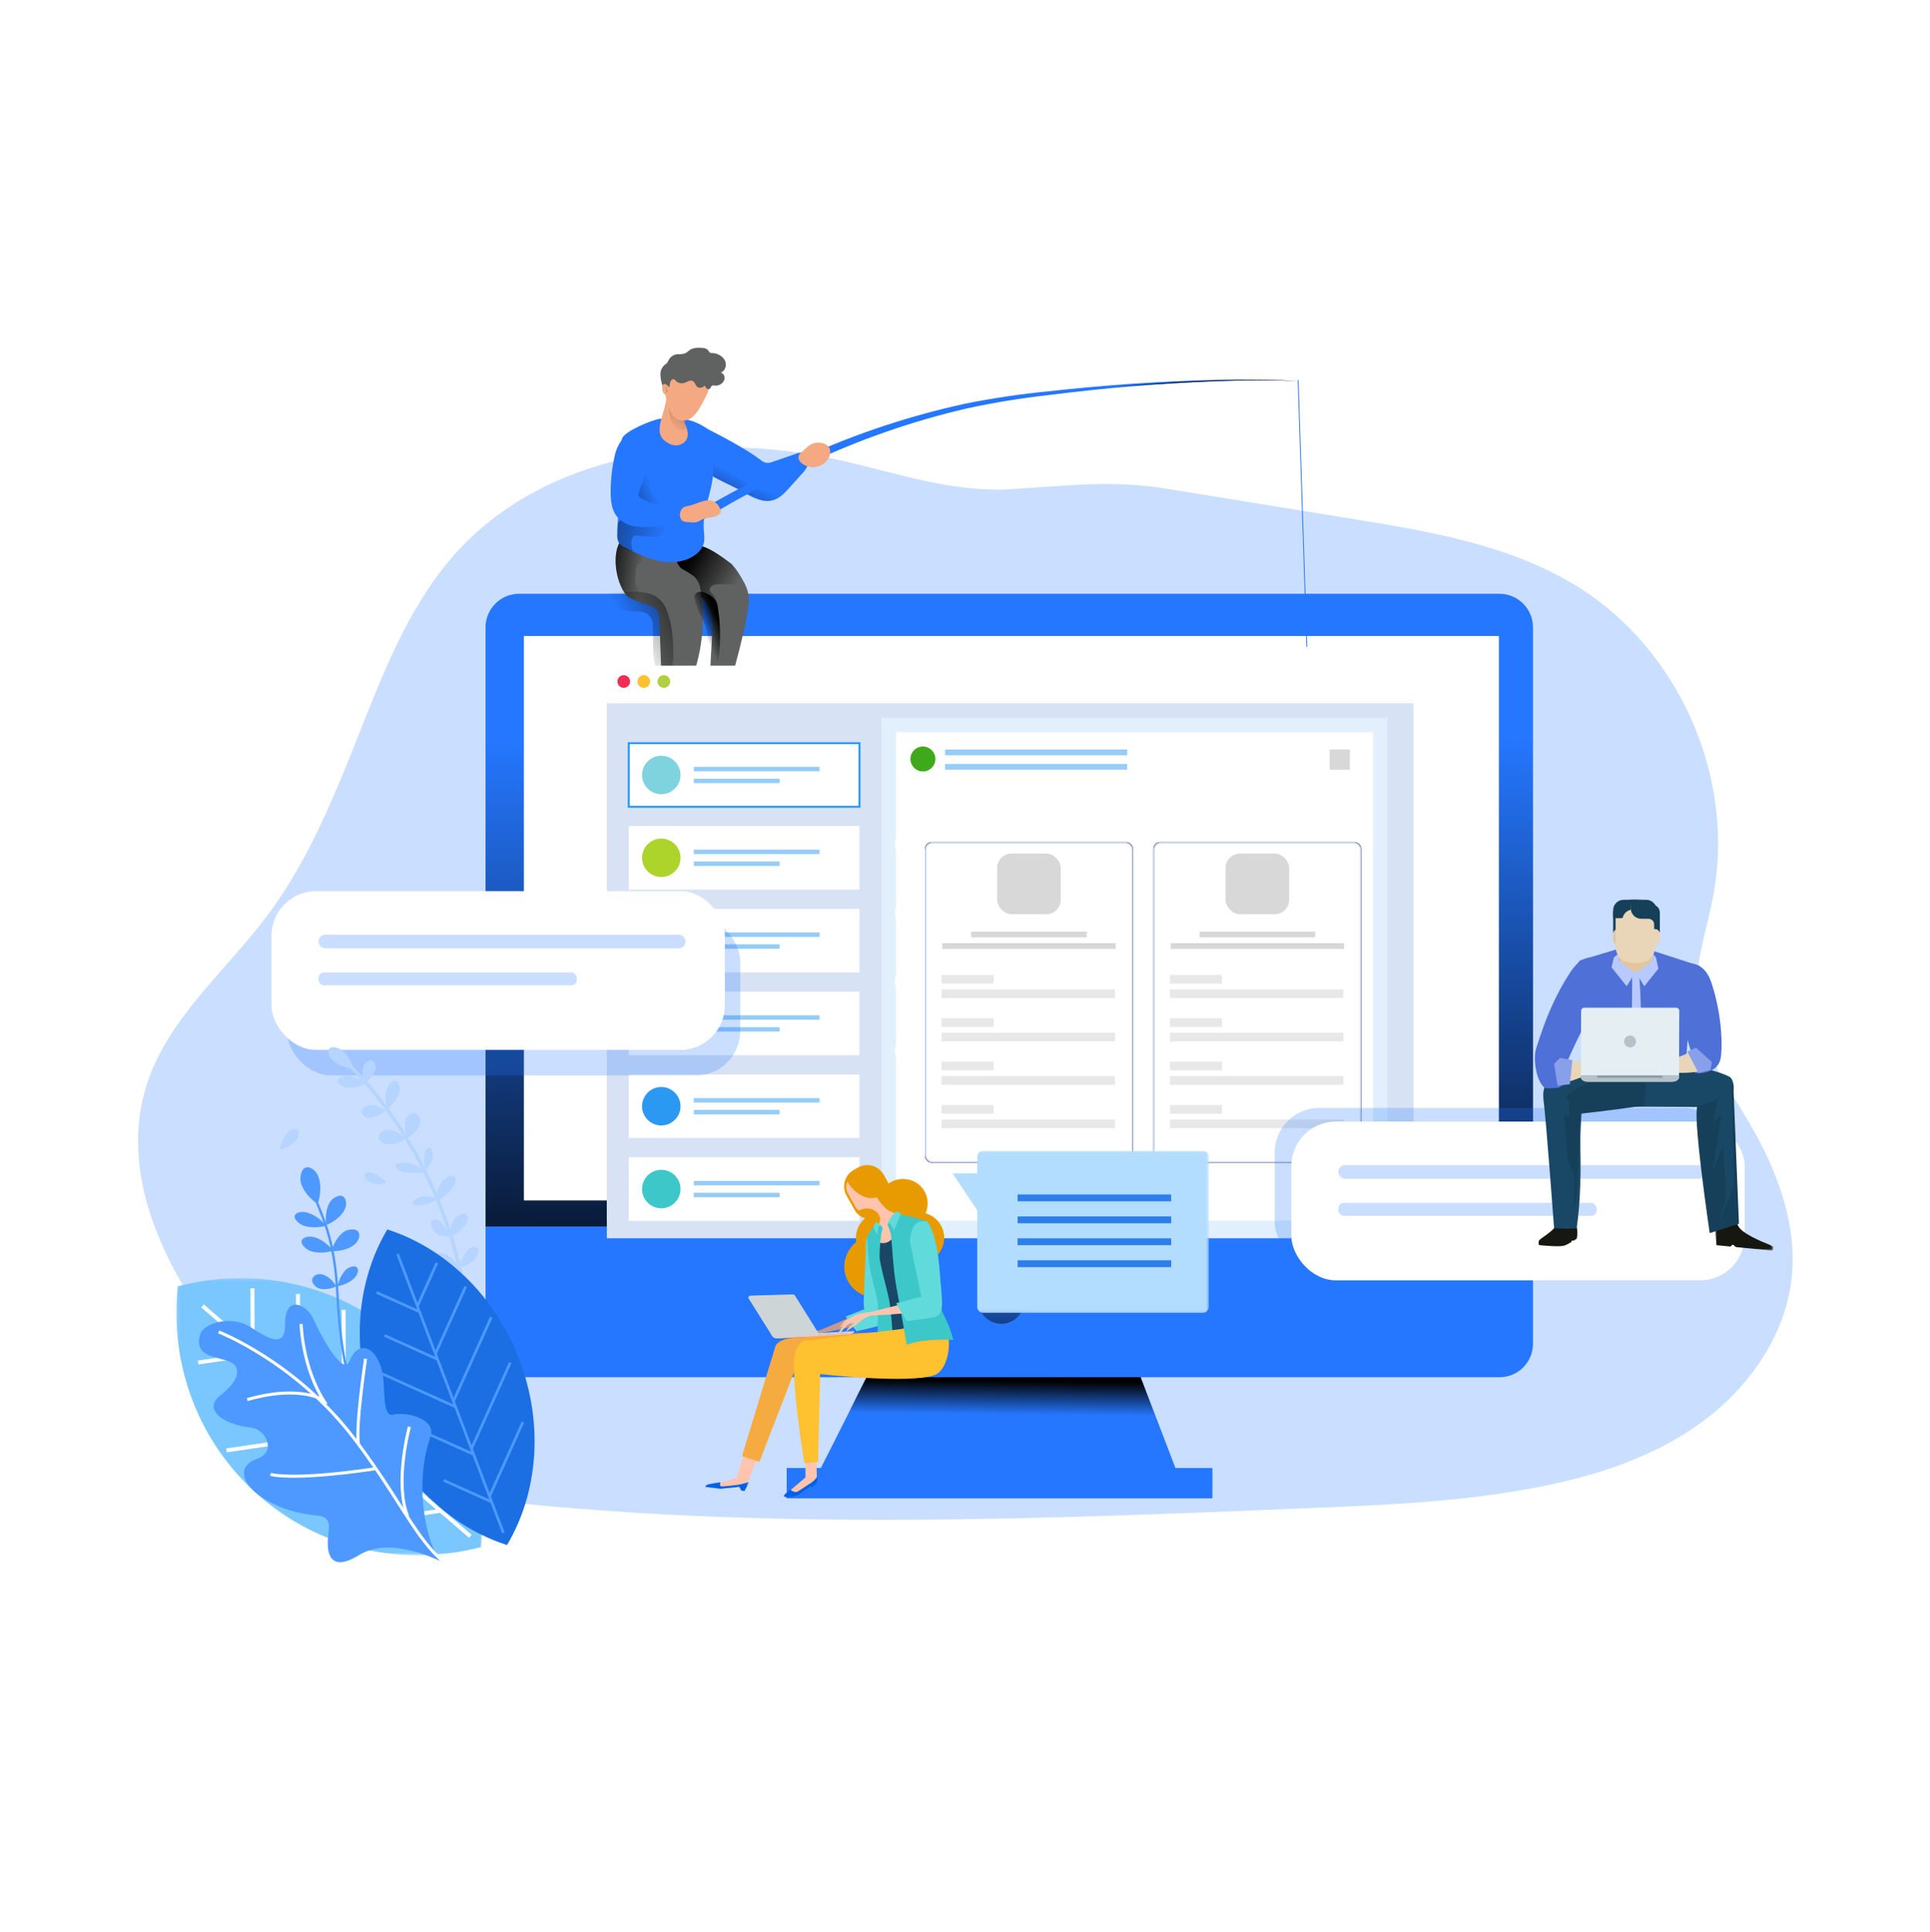 <svg xmlns="http://www.w3.org/2000/svg" xmlns:xlink="http://www.w3.org/1999/xlink" width="727" height="728" viewBox="0 0 727 728">
  <defs>
    <linearGradient id="icon_empty_quickstart_2-a" x1="49.867%" x2="51.078%" y1="58.353%" y2="25.712%">
      <stop offset="0%" stop-color="#010101" stop-opacity="0"/>
      <stop offset="95%" stop-color="#010101"/>
    </linearGradient>
    <linearGradient id="icon_empty_quickstart_2-b" x1="49.87%" x2="50.334%" y1="22.792%" y2="126.387%">
      <stop offset="0%" stop-color="#010101" stop-opacity="0"/>
      <stop offset="95%" stop-color="#010101"/>
    </linearGradient>
    <linearGradient id="icon_empty_quickstart_2-c" x1="49.79%" x2="50.578%" y1="-24.212%" y2="258.351%">
      <stop offset="0%" stop-color="#010101" stop-opacity="0"/>
      <stop offset="95%" stop-color="#010101"/>
    </linearGradient>
    <linearGradient id="icon_empty_quickstart_2-d" x1="58.973%" x2="17.224%" y1="58.722%" y2="15.597%">
      <stop offset="0%" stop-color="#010101" stop-opacity="0"/>
      <stop offset="95%" stop-color="#010101"/>
    </linearGradient>
    <linearGradient id="icon_empty_quickstart_2-e" x1="59.5%" x2="-25.35%" y1="51.224%" y2="37.318%">
      <stop offset="0%" stop-color="#010101" stop-opacity="0"/>
      <stop offset="95%" stop-color="#010101"/>
    </linearGradient>
    <linearGradient id="icon_empty_quickstart_2-f" x1="45.362%" x2="-59.129%" y1="46.303%" y2="137.61%">
      <stop offset="0%" stop-color="#010101" stop-opacity="0"/>
      <stop offset="95%" stop-color="#010101"/>
    </linearGradient>
    <linearGradient id="icon_empty_quickstart_2-g" x1="54.409%" x2="-85.366%" y1="50.134%" y2="125.038%">
      <stop offset="0%" stop-color="#010101" stop-opacity="0"/>
      <stop offset="95%" stop-color="#010101"/>
    </linearGradient>
    <linearGradient id="icon_empty_quickstart_2-h" x1="68.507%" x2="-137.484%" y1="52.788%" y2="31.113%">
      <stop offset="0%" stop-color="#010101" stop-opacity="0"/>
      <stop offset="95%" stop-color="#010101"/>
    </linearGradient>
    <linearGradient id="icon_empty_quickstart_2-i" x1="45.513%" x2="52.139%" y1="47.048%" y2="51.196%">
      <stop offset="0%" stop-color="#010101" stop-opacity="0"/>
      <stop offset="95%" stop-color="#010101"/>
    </linearGradient>
    <linearGradient id="icon_empty_quickstart_2-j" x1="45.003%" x2="73.075%" y1="55.153%" y2="17.55%">
      <stop offset="0%" stop-color="#010101" stop-opacity="0"/>
      <stop offset="95%" stop-color="#010101"/>
    </linearGradient>
    <linearGradient id="icon_empty_quickstart_2-k" x1="38.073%" x2="171.867%" y1="55.555%" y2="-28.645%">
      <stop offset="0%" stop-color="#010101" stop-opacity="0"/>
      <stop offset="95%" stop-color="#010101"/>
    </linearGradient>
    <linearGradient id="icon_empty_quickstart_2-l" x1="63.807%" x2="-59.709%" y1="47.898%" y2="109.978%">
      <stop offset="0%" stop-color="#010101" stop-opacity="0"/>
      <stop offset="95%" stop-color="#010101"/>
    </linearGradient>
    <linearGradient id="icon_empty_quickstart_2-m" x1="28.061%" x2="210.367%" y1="92.645%" y2="-283.581%">
      <stop offset="0%" stop-color="#010101" stop-opacity="0"/>
      <stop offset="95%" stop-color="#010101"/>
    </linearGradient>
    <linearGradient id="icon_empty_quickstart_2-n" x1="41.853%" x2="201.732%" y1="51.608%" y2="13.762%">
      <stop offset="0%" stop-color="#010101" stop-opacity="0"/>
      <stop offset="95%" stop-color="#010101"/>
    </linearGradient>
    <polygon id="icon_empty_quickstart_2-o" points="0 209.187 303.831 209.187 303.831 .004 0 .004"/>
    <rect id="icon_empty_quickstart_2-r" width="78.408" height="120.879" x="0" y="0" rx="2.614"/>
    <filter id="icon_empty_quickstart_2-q" width="107.7%" height="105%" x="-3.8%" y="-2.5%" filterUnits="objectBoundingBox">
      <feOffset in="SourceAlpha" result="shadowOffsetOuter1"/>
      <feGaussianBlur in="shadowOffsetOuter1" result="shadowBlurOuter1" stdDeviation="1"/>
      <feComposite in="shadowBlurOuter1" in2="SourceAlpha" operator="out" result="shadowBlurOuter1"/>
      <feColorMatrix in="shadowBlurOuter1" values="0 0 0 0 0.047   0 0 0 0 0.099   0 0 0 0 0.461  0 0 0 0.098 0"/>
    </filter>
    <rect id="icon_empty_quickstart_2-t" width="78.408" height="120.879" x="0" y="0" rx="2.614"/>
    <filter id="icon_empty_quickstart_2-s" width="107.7%" height="105%" x="-3.8%" y="-2.5%" filterUnits="objectBoundingBox">
      <feOffset in="SourceAlpha" result="shadowOffsetOuter1"/>
      <feGaussianBlur in="shadowOffsetOuter1" result="shadowBlurOuter1" stdDeviation="1"/>
      <feComposite in="shadowBlurOuter1" in2="SourceAlpha" operator="out" result="shadowBlurOuter1"/>
      <feColorMatrix in="shadowBlurOuter1" values="0 0 0 0 0.047   0 0 0 0 0.099   0 0 0 0 0.461  0 0 0 0.098 0"/>
    </filter>
    <polygon id="icon_empty_quickstart_2-u" points="0 .881 16.467 .881 16.467 6.762 0 6.762"/>
    <polygon id="icon_empty_quickstart_2-w" points=".066 .772 96.596 .772 96.596 61.894 .066 61.894"/>
    <polygon id="icon_empty_quickstart_2-y" points=".822 .806 22.656 .806 22.656 11.325 .822 11.325"/>
    <polygon id="icon_empty_quickstart_2-A" points=".584 .212 115.884 .212 115.884 104.59 .584 104.59"/>
  </defs>
  <g fill="none" fill-rule="evenodd" transform="translate(52 131)">
    <path fill="#2577FF" fill-rule="nonzero" d="M262.265,41.923 C211.651,31.083 152.979,39.535 118.776,78.385 C104.14,95.071 95.074,115.891 86.814,136.518 C76.148,163.165 66.113,190.544 48.961,213.569 C33.255,234.681 11.502,252.318 3.379,277.327 C-8.577,314.165 13.139,353.252 38.085,382.9 C51.468,398.798 66.497,414.002 85.314,422.829 C101.322,430.321 119.16,432.754 136.723,434.648 C237.631,445.533 339.48,441.371 440.89,437.2 C469.412,436.029 498.063,434.84 526.118,429.516 C548.228,425.317 570.265,418.347 588.514,405.165 C606.764,391.983 620.888,371.886 622.991,349.474 C624.876,329.35 617.146,309.554 606.983,292.128 C598.86,278.206 588.843,264.53 587.096,248.512 C585.523,234.078 590.92,219.926 593.5,205.638 C601.513,161.811 580.528,114.098 542.813,90.378 C517.428,74.406 486.921,69.274 457.31,64.472 L387.111,53.074 C366.301,49.698 349.057,52.159 328.521,53.321 C305.954,54.629 284.064,46.634 262.265,41.923 Z" opacity=".24"/>
    <g fill-rule="nonzero" transform="translate(130.896 92.701)">
      <polygon fill="#2577FF" points="261.182 332.771 124.59 332.771 148.429 285.561 243.107 285.561"/>
      <polygon fill="url(#icon_empty_quickstart_2-a)" points="258.429 325.892 127.801 325.892 148.429 285.561 243.107 285.561"/>
      <rect width="160.376" height="11.434" x="113.43" y="329.359" fill="#2577FF"/>
      <path fill="#2577FF" d="M394.554,12.633 L394.554,282.597 C394.549,285.94 393.215,289.144 390.845,291.502 C388.475,293.86 385.265,295.178 381.921,295.166 L12.605,295.166 C9.267,295.17 6.064,293.849 3.7,291.492 C1.336,289.135 0.005,285.935 1.13686838e-13,282.597 L1.13686838e-13,12.633 C0.01,5.66 5.66,0.01 12.633,-1.33582034e-12 L381.921,-1.33582034e-12 C388.894,0.01 394.544,5.66 394.554,12.633 Z"/>
      <path fill="url(#icon_empty_quickstart_2-b)" d="M394.554,12.633 L394.554,238.386 L1.13686838e-13,238.386 L1.13686838e-13,12.633 C0.01,5.66 5.66,0.01 12.633,-6.96331881e-13 L381.921,-6.96331881e-13 C388.894,0.01 394.544,5.66 394.554,12.633 Z"/>
      <rect width="367.267" height="212.663" x="14.444" y="15.908" fill="#FFF"/>
      <circle cx="194.258" cy="266.314" r="8.709" fill="url(#icon_empty_quickstart_2-c)"/>
    </g>
    <g fill-rule="nonzero" transform="translate(176.727)">
      <path fill="#606161" d="M53.403,94.375 C53.668,100.064 46.396,128.376 44.813,129.428 C43.496,130.343 41.154,129.126 39.764,128.303 C39.498,128.111 39.306,127.965 39.123,127.846 C38.062,127.059 39.764,105.306 39.764,105.306 C39.764,105.306 40.294,97.924 35.126,93.625 C29.363,88.84 22.758,84.422 23.234,81.037 C23.234,80.543 31.384,75.979 31.759,75.549 C34.668,72.082 43.249,78.833 46.716,81.394 C46.777,81.436 46.841,81.472 46.908,81.504 C46.915,81.528 46.915,81.553 46.908,81.577 C46.981,81.659 47.091,81.806 47.283,81.998 C47.548,82.336 47.96,82.821 48.417,83.388 C49.639,85.076 50.734,86.853 51.692,88.703 C52.625,90.465 53.206,92.391 53.403,94.375 Z"/>
      <path fill="url(#icon_empty_quickstart_2-d)" d="M51.71,88.721 C51.71,90.194 40.367,87.743 38.968,90.194 C37.568,92.646 40.669,91.667 41.758,97.091 C42.846,102.516 41.758,124.946 40.55,127.279 C40.367,127.661 40.098,127.996 39.764,128.257 C39.498,128.065 39.306,127.919 39.123,127.8 C38.062,127.013 39.764,105.26 39.764,105.26 C39.764,105.26 40.294,97.878 35.126,93.579 C35.126,93.579 35.922,88.676 32.336,85.886 C29.495,83.891 26.424,82.248 23.188,80.992 C23.6,80.836 34.577,74.305 35.483,74.762 C35.592,74.835 38.593,75.082 46.899,81.55 C46.972,81.632 47.082,81.778 47.274,81.971 C47.539,82.309 47.951,82.794 48.408,83.361 C49.826,85.254 51.71,87.862 51.71,88.721 Z"/>
      <path fill="#606161" d="M30.863,127.288 C30.276,128.998 29.295,130.546 28,131.807 C26.609,132.978 24.496,133.462 22.987,132.52 C21.212,131.432 20.874,129.09 20.691,127.032 C20.087,119.942 20.051,107.62 19.447,100.504 C19.383,99.708 19.02,98.966 18.431,98.427 L18.386,98.427 C17.483,97.735 16.464,97.212 15.376,96.881 C13.226,96.168 10.546,95.6 8.552,94.283 C7.841,93.839 7.22,93.265 6.722,92.591 C3.182,87.724 1.856,77.845 4.801,73.134 C5.596,71.684 7.039,70.704 8.68,70.499 C13.812,69.859 23.042,73.244 25.191,77.817 C25.868,79.327 26.17,80.992 27.149,82.309 C28.851,84.678 32.208,85.401 33.863,87.798 C34.62,89.063 35.082,90.482 35.217,91.951 C37.104,103.905 35.595,116.149 30.863,127.288 Z"/>
      <path fill="url(#icon_empty_quickstart_2-e)" d="M19.374,96.79 C19.692,97.491 19.662,98.301 19.291,98.976 C18.989,98.82 18.733,98.637 18.431,98.482 L18.386,98.482 C17.407,97.961 16.391,97.43 15.376,96.936 C13.94,96.296 12.431,95.692 10.93,95.17 C10.135,94.905 9.339,94.64 8.552,94.338 C7.841,93.894 7.22,93.32 6.722,92.646 C3.182,87.779 1.856,77.9 4.801,73.189 C7.665,73.381 10.455,74.698 13.034,75.933 C14.58,76.692 16.126,77.406 17.608,78.275 C18.587,78.833 20.581,79.665 19.035,80.763 C16.931,82.227 12.897,79.629 11.278,82.007 C10.977,82.547 10.819,83.155 10.821,83.773 C10.747,84.687 10.674,85.602 10.592,86.563 C10.492,87.395 10.544,88.238 10.747,89.051 C11.208,90.082 11.97,90.95 12.934,91.539 C14.68,92.614 16.365,93.783 17.983,95.042 C18.556,95.528 19.029,96.122 19.374,96.79 L19.374,96.79 Z"/>
      <polygon fill="#2577FF" points="263.377 112.734 260.102 12.266 260.413 12.183 263.688 112.652"/>
      <path fill="#2577FF" d="M38.949,31.21 C44.081,33.799 53.092,38.684 57.665,42.188 C58.268,42.724 58.984,43.118 59.76,43.34 C60.695,43.451 61.643,43.309 62.505,42.929 L71.213,39.937 C72.041,39.565 72.959,39.438 73.857,39.571 C75.43,39.956 76.18,41.904 75.842,43.487 C75.354,45.043 74.476,46.447 73.29,47.566 L68.716,52.652 C66.996,54.583 65.148,56.595 62.687,57.382 C58.974,58.562 55.04,56.641 51.71,54.637 C45.508,50.823 37.001,48.792 33.415,42.288 C32.327,40.321 32.29,33.653 34.33,31.64 C36.498,29.381 36.763,30.113 38.949,31.21 Z"/>
      <path fill="url(#icon_empty_quickstart_2-f)" d="M39.526,48.417 L40.056,43.642 C40.056,43.642 54.208,52.79 57.565,52.305 C60.922,51.82 73.546,43.734 73.546,43.734 C73.546,43.734 70.481,52.662 65.002,55.845 C59.522,59.028 61.992,59.559 39.526,48.417 Z"/>
      <path fill="#2577FF" d="M3.75,70.417 C3.667,71.574 3.945,72.727 4.545,73.719 C5.162,74.415 5.928,74.962 6.787,75.32 C10.985,77.424 15.248,79.556 19.868,80.434 C24.487,81.312 29.573,80.763 33.315,77.927 C34.67,76.967 35.699,75.613 36.26,74.049 C36.855,72.146 36.452,70.088 36.352,68.094 C36.095,63.117 37.751,58.278 38.913,53.457 C40.075,48.637 40.678,43.304 38.483,38.821 C36.754,35.309 40.477,32.354 37.202,30.204 C32.628,27.176 27.14,25.713 19.611,26.838 C16.684,27.277 6.695,31.412 5.616,34.156 C4.536,36.9 7.692,39.718 7.317,42.654 C6.174,51.756 3.75,61.242 3.75,70.417 Z"/>
      <path fill="url(#icon_empty_quickstart_2-g)" d="M18.925,57.263 C17.116,55.759 15.991,53.589 15.806,51.244 C15.715,49.597 16.135,47.941 15.943,46.304 C15.742,44.603 14.89,43.045 13.565,41.959 C13.307,41.679 12.933,41.535 12.554,41.571 C12.175,41.607 11.835,41.818 11.635,42.142 C8.689,44.968 8.25,49.46 8.085,53.549 C8.012,55.497 8.012,57.638 9.275,59.129 C10.382,60.446 12.202,60.894 13.903,61.123 C15.605,61.352 21.221,62.166 22.511,60.849 C24.368,59.001 20.151,58.306 18.925,57.263 Z"/>
      <path fill="url(#icon_empty_quickstart_2-h)" d="M9.732,71.25 C9.825,71.086 9.957,70.948 10.116,70.847 C10.348,70.754 10.602,70.728 10.848,70.774 C12.284,70.92 21.661,71.533 22.036,71.277 C22.411,71.021 30.159,67.49 29.976,67.078 C29.793,66.667 16.721,65.587 16.254,65.487 C14.672,65.121 12.595,67.691 11.159,66.941 C9.911,66.171 8.594,65.519 7.226,64.993 C6.119,64.663 4.609,64.791 4.225,65.907 C4.148,66.159 4.108,66.421 4.106,66.685 L3.951,69.978 C3.783,71.195 3.937,72.435 4.399,73.573 C5.158,75.046 6.814,75.787 8.351,76.418 C8.81,76.653 9.335,76.727 9.842,76.628 C9.055,74.863 8.598,73.015 9.732,71.25 Z"/>
      <path fill="#2577FF" d="M19.52,70.929 C37.165,59.385 55.734,49.319 75.037,40.834 C94.236,32.176 114.291,25.557 134.871,21.084 C145.178,19.014 155.583,17.463 166.046,16.437 C176.481,15.297 186.93,14.348 197.395,13.592 C218.325,12.22 239.328,11.406 260.276,12.559 C239.319,11.717 218.343,12.851 197.468,14.534 C187.028,15.437 176.609,16.541 166.211,17.846 C155.825,19.009 145.506,20.701 135.292,22.914 C114.936,27.669 95.135,34.549 76.217,43.441 C57.233,52.128 38.998,62.365 21.697,74.049 L19.52,70.929 Z"/>
      <path fill="url(#icon_empty_quickstart_2-i)" d="M19.52,70.929 C37.221,59.312 56.696,49.89 75.961,41.428 C94.987,32.784 114.875,26.179 135.292,21.724 C145.511,19.678 155.828,18.152 166.202,17.151 C176.63,16.007 187.095,14.772 197.56,14.013 C218.48,12.65 239.355,11.406 260.303,12.559 C239.346,11.717 218.371,12.851 197.496,14.534 C187.055,15.437 176.636,16.541 166.238,17.846 C155.844,19.008 145.515,20.7 135.292,22.914 C114.936,27.669 95.135,34.549 76.217,43.441 C57.233,52.128 38.998,62.365 21.697,74.049 L19.52,70.929 Z"/>
      <path fill="url(#icon_empty_quickstart_2-j)" d="M37.733,118.387 C37.641,119.988 37.568,121.744 38.529,123.025 C41.063,121.516 41.822,118.25 42.142,115.323 C42.778,109.535 42.618,103.687 41.666,97.942 C41.561,97.015 41.291,96.113 40.87,95.28 C40.055,94.091 38.901,93.173 37.559,92.646 C36.757,92.205 35.858,91.969 34.943,91.96 C34.005,91.971 33.178,92.578 32.885,93.469 C32.797,94.03 32.857,94.603 33.058,95.134 C33.482,97.078 34.146,98.961 35.034,100.741 C35.94,102.168 36.61,103.731 37.019,105.37 C37.949,109.643 38.19,114.038 37.733,118.387 Z"/>
      <path fill="url(#icon_empty_quickstart_2-k)" d="M3.182,97.256 C5.012,98.711 7.5,99.159 9.86,99.324 C10.775,99.378 11.598,99.406 12.467,99.442 C14.993,99.548 17.021,101.564 17.142,104.089 C17.203,105.919 17.236,107.721 17.242,109.496 C17.242,113.822 17.096,118.341 18.989,122.22 C19.392,123.025 20.032,123.894 20.929,123.903 C21.415,123.878 21.879,123.692 22.246,123.373 C23.402,122.403 24.203,121.078 24.524,119.604 C24.834,118.14 24.963,116.644 24.908,115.149 C24.908,109.422 24.405,103.577 22.164,98.308 C21.907,97.705 21.601,97.123 21.249,96.57 C19.788,94.454 17.572,92.978 15.056,92.445 C12.564,91.92 10.005,91.787 7.473,92.051 C6.265,92.124 5.067,92.225 3.814,92.289 C3.137,92.289 0.612,91.941 0.155,92.289 C-0.733,93.121 2.46,96.707 3.182,97.256 Z"/>
      <path fill="url(#icon_empty_quickstart_2-l)" d="M9.869,54.326 C9.915,52.945 11.113,51.921 12.019,50.869 C13.705,48.891 14.561,46.337 14.406,43.743 C14.315,42.27 13.345,40.459 11.9,40.77 C11.568,40.865 11.257,41.023 10.985,41.236 C7.692,43.502 5.294,46.848 4.207,50.695 C3.773,52.057 3.673,53.503 3.914,54.912 C4.453,56.783 5.536,58.451 7.024,59.705 C9.821,62.345 13.162,64.341 16.812,65.551 C17.782,65.871 20.737,66.85 20.078,64.983 C19.675,63.941 9.833,55.689 9.869,54.326 Z"/>
      <path fill="#2577FF" d="M21.002 73.893L30.314 73.948C30.314 73.948 28.338 77.195 26.71 77.378L21.002 73.893zM2.935 40.23C1.884 44.779 1.334 49.429 1.298 54.098 1.298 57.4 1.563 60.922 3.594 63.529 5.485 65.741 8.161 67.132 11.058 67.408 13.923 67.674 16.81 67.57 19.648 67.097L28.293 66.026C28.951 65.99 29.594 65.812 30.177 65.505 31.915 64.407 31.293 61.516 29.637 60.291 27.982 59.065 26.07 60.995 24.094 60.4 21.907 59.742 14.114 58.15 12.504 56.531 12.176 56.253 11.937 55.883 11.818 55.47 11.771 55.024 11.84 54.573 12.019 54.162 13.94 48.371 18.825 38.501 14.69 33.689 9.622 27.789 4.115 35.098 2.935 40.23z"/>
      <path fill="#F4A982" d="M23.463,36.214 C25.227,37.151 27.378,36.961 28.951,35.729 C29.67,35.085 30.145,34.213 30.296,33.26 C30.707,30.515 28.466,28.045 28.622,25.319 C28.722,23.966 29.436,22.575 28.951,21.304 C28.54,20.224 22.484,18.459 22.264,19.602 C20.709,27.652 16.84,32.912 23.463,36.214 Z"/>
      <path fill="url(#icon_empty_quickstart_2-m)" d="M23.124,19.996 C23.124,19.996 22.493,31.805 28.86,30.973 C28.86,30.973 29.857,30.835 29.555,29.381 C29.253,27.926 28.036,26.426 28.1,25.136 C28.164,23.847 23.124,19.996 23.124,19.996 Z"/>
      <path fill="#F4A982" d="M39.014 12.659C38.629 16.044 36.443 19.895 35.089 22.264 34.26 23.849 33.118 25.249 31.732 26.381 30.286 27.472 28.384 27.755 26.683 27.131 25.173 26.49 24.231 24.981 23.517 23.472 22.396 21.121 21.854 18.537 21.935 15.934 22.081 13.19 23.362 8.058 27.213 10.015 28 10.427 28.53 11.186 29.28 11.671 30.348 12.393 31.727 12.467 32.866 11.863 33.278 11.635 33.735 11.296 34.184 11.452 34.395 11.538 34.588 11.666 34.751 11.827 35.715 12.531 37.025 12.531 37.989 11.827 38.189 12.243 38.565 12.549 39.014 12.659L39.014 12.659zM40.239 57.967C41.36 58.662 42.211 59.717 42.654 60.958 42.768 61.183 42.831 61.43 42.837 61.681 42.803 61.997 42.661 62.291 42.435 62.514 40.825 64.343 37.861 63.657 35.702 64.718 35.162 64.983 34.678 65.358 34.12 65.569 33.381 65.801 32.603 65.878 31.833 65.798 31.019 65.798 30.204 65.688 29.39 65.596 27.433 65.368 27.03 63.218 27.643 61.608 28.201 60.153 29.107 59.842 30.525 59.605 33.461 59.111 37.303 56.421 40.239 57.967z"/>
      <path fill="#606161" d="M42.81,9.339 C44.584,8.735 45.188,6.247 44.246,4.618 C43.212,3.015 41.442,2.039 39.535,2.02 C39.212,2.056 38.888,1.975 38.62,1.792 C38.437,1.618 38.286,1.413 38.172,1.188 C37.522,0.173 36.132,0.026 34.925,0.026 C33.763,-0.076 32.596,0.12 31.531,0.593 C30.707,1.042 30.067,1.874 29.125,2.213 C28.156,2.413 27.168,2.502 26.179,2.478 C24.871,2.678 23.736,3.49 23.124,4.664 C22.973,5.083 22.757,5.475 22.484,5.826 C22.232,6.041 21.97,6.242 21.697,6.43 C20.638,7.303 20.026,8.606 20.032,9.979 C20.068,11.322 20.296,12.652 20.709,13.931 C20.756,14.184 20.873,14.418 21.048,14.608 C21.459,14.946 22.877,15.989 23.142,15.522 C23.673,14.608 23.399,12.522 24.487,12.001 C25.576,11.479 25.457,12.403 26.317,12.915 C27.189,13.445 28.253,13.555 29.216,13.217 C29.71,13.025 30.131,12.769 30.653,12.577 C31.125,12.361 31.662,12.334 32.153,12.504 C33.068,12.915 33.177,14.196 33.982,14.8 C34.92,15.364 36.136,15.08 36.727,14.159 C36.845,14.63 37.107,15.052 37.477,15.367 C37.879,15.706 38.476,15.674 38.84,15.294 C39.023,15.065 39.059,14.69 39.288,14.461 C39.526,14.278 39.82,14.184 40.12,14.196 C40.627,14.333 41.16,14.333 41.666,14.196 C42.779,13.937 43.692,13.147 44.109,12.083 C44.475,10.968 43.904,9.762 42.81,9.339 Z"/>
      <path fill="#F4A982" d="M22.008,13.766 C21.851,13.691 21.678,13.657 21.505,13.665 C21.23,13.724 20.997,13.906 20.874,14.159 C20.767,14.417 20.714,14.694 20.718,14.973 C20.708,15.385 20.747,15.797 20.837,16.199 C20.938,16.972 21.465,17.623 22.2,17.882 C22.873,18.013 23.536,17.62 23.746,16.968 C23.915,15.638 23.215,14.349 22.008,13.766 L22.008,13.766 Z"/>
      <path fill="url(#icon_empty_quickstart_2-n)" d="M22.365,15.833 C22.246,15.614 22.365,15.358 22.365,15.111 C22.365,14.864 22.036,14.653 21.697,14.498 C21.652,14.512 21.613,14.541 21.587,14.58 C21.308,15.06 21.251,15.638 21.432,16.163 C21.478,16.357 21.573,16.536 21.706,16.684 C21.841,16.837 22.044,16.912 22.246,16.885 C22.49,16.804 22.676,16.604 22.74,16.355 C22.777,15.961 22.53,16.117 22.365,15.833 Z"/>
      <path fill="#F4A982" d="M76.052,36.855 C75.082,37.66 74.131,38.483 73.216,39.343 C72.724,39.726 72.345,40.235 72.119,40.815 C71.789,41.931 72.603,43.066 73.546,43.734 C75.07,44.827 76.979,45.241 78.819,44.877 C80.659,44.513 82.267,43.404 83.26,41.813 C84.039,40.707 84.239,39.295 83.8,38.016 C83.31,36.99 82.376,36.245 81.266,35.995 C79.487,35.481 77.572,35.797 76.052,36.855 Z"/>
    </g>
    <g transform="translate(176.596 119.79)">
      <path fill="#606161" fill-rule="nonzero" d="M31.62 20.927C32.248 21.545 32.956 22.077 33.724 22.51L37.017 24.559C38.206 25.3 39.761 26.022 40.886 25.19 42.011 24.357 41.801 22.912 41.417 21.723 40.824 19.972 39.798 18.398 38.435 17.149 38.141 16.926 37.895 16.646 37.712 16.326 37.581 15.985 37.53 15.619 37.566 15.256L37.566 11.871C37.566 8.431 32.846 9.054 31.354 11.084 29.516 13.554 29.461 18.64 31.62 20.927zM48.085 16.701C48.902 17.966 50.096 18.942 51.498 19.491 52.841 20.133 54.24 20.65 55.678 21.037 56.275 21.297 56.963 21.239 57.507 20.881 57.74 20.626 57.893 20.308 57.947 19.967 58.43 17.787 57.811 15.509 56.291 13.874 55.605 13.294 54.99 12.634 54.461 11.908 53.821 10.773 53.958 9.392 53.839 8.093 53.583 5.257 49.064 5.998 47.976 7.837 46.887 9.676 47.171 14.917 48.085 16.701z"/>
      <g transform="translate(0 6.435)">
        <polygon fill="#E1EEFE" points="0 202.876 198.467 202.876 198.467 .1 0 .1"/>
        <polygon fill="#FFF" points="0 12.025 198.467 12.025 198.467 .1 0 .1"/>
        <g transform="translate(0 .096)">
          <path fill="#F02F55" d="M8.745,5.966 C8.745,7.283 7.673,8.351 6.36,8.351 C5.04,8.351 3.975,7.283 3.975,5.966 C3.975,4.65 5.04,3.585 6.36,3.585 C7.673,3.585 8.745,4.65 8.745,5.966"/>
          <path fill="#FEC12F" d="M16.296,5.966 C16.296,7.283 15.231,8.351 13.915,8.351 C12.592,8.351 11.527,7.283 11.527,5.966 C11.527,4.65 12.592,3.585 13.915,3.585 C15.231,3.585 16.296,4.65 16.296,5.966"/>
          <path fill="#B0CF42" d="M23.848,5.966 C23.848,7.283 22.783,8.351 21.463,8.351 C20.147,8.351 19.078,7.283 19.078,5.966 C19.078,4.65 20.147,3.585 21.463,3.585 C22.783,3.585 23.848,4.65 23.848,5.966"/>
          <mask id="icon_empty_quickstart_2-p" fill="#fff">
            <use xlink:href="#icon_empty_quickstart_2-o"/>
          </mask>
          <use fill="#D8E2F5" xlink:href="#icon_empty_quickstart_2-o"/>
          <polygon fill="#E1F0FC" points="103.492 209.187 294.067 209.187 294.067 13.069 103.492 13.069" mask="url(#icon_empty_quickstart_2-p)"/>
          <polygon fill="#FFF" points="108.937 202.555 288.622 202.555 288.622 18.514 108.937 18.514" mask="url(#icon_empty_quickstart_2-p)"/>
          <path fill="#FFF" d="M122.991,60.65 C122.991,64.649 119.75,67.893 115.748,67.893 C111.752,67.893 108.505,64.649 108.505,60.65 C108.505,56.648 111.752,53.407 115.748,53.407 C119.75,53.407 122.991,56.648 122.991,60.65" mask="url(#icon_empty_quickstart_2-p)"/>
          <polygon fill="#FFF" points="128.008 28.022 175.363 28.022 175.363 26.349 128.008 26.349" mask="url(#icon_empty_quickstart_2-p)"/>
          <polygon fill="#FFF" points="128.004 32.478 160.318 32.478 160.318 30.809 128.004 30.809" mask="url(#icon_empty_quickstart_2-p)"/>
          <path fill="#FFF" d="M122.991 86.649C122.991 90.651 119.75 93.892 115.748 93.892 111.752 93.892 108.505 90.651 108.505 86.649 108.505 82.65 111.752 79.406 115.748 79.406 119.75 79.406 122.991 82.65 122.991 86.649M122.991 112.649C122.991 116.648 119.75 119.892 115.748 119.892 111.752 119.892 108.505 116.648 108.505 112.649 108.505 108.65 111.752 105.406 115.748 105.406 119.75 105.406 122.991 108.65 122.991 112.649M122.991 138.65C122.991 142.652 119.75 145.892 115.748 145.892 111.752 145.892 108.505 142.652 108.505 138.65 108.505 134.651 111.752 131.407 115.748 131.407 119.75 131.407 122.991 134.651 122.991 138.65" mask="url(#icon_empty_quickstart_2-p)"/>
          <polygon fill="#FFF" points="8.243 77.827 95.155 77.827 95.155 53.871 8.243 53.871" mask="url(#icon_empty_quickstart_2-p)"/>
          <path fill="#ADD42A" d="M27.747,65.849 C27.747,69.851 24.503,73.092 20.501,73.092 C16.502,73.092 13.258,69.851 13.258,65.849 C13.258,61.85 16.502,58.606 20.501,58.606 C24.503,58.606 27.747,61.85 27.747,65.849" mask="url(#icon_empty_quickstart_2-p)"/>
          <polygon fill="#95CCF8" points="32.755 64.456 80.113 64.456 80.113 62.783 32.755 62.783" mask="url(#icon_empty_quickstart_2-p)"/>
          <polygon fill="#95CCF8" points="32.755 68.912 65.072 68.912 65.072 67.239 32.755 67.239" mask="url(#icon_empty_quickstart_2-p)"/>
          <polygon fill="#FFF" points="8.243 46.628 95.155 46.628 95.155 22.671 8.243 22.671" mask="url(#icon_empty_quickstart_2-p)"/>
          <polygon stroke="#2B99F1" stroke-width=".742" points="8.243 46.628 95.155 46.628 95.155 22.671 8.243 22.671" mask="url(#icon_empty_quickstart_2-p)"/>
          <path fill="#7ED3DE" d="M27.747,34.648 C27.747,38.65 24.503,41.891 20.501,41.891 C16.502,41.891 13.258,38.65 13.258,34.648 C13.258,30.649 16.502,27.405 20.501,27.405 C24.503,27.405 27.747,30.649 27.747,34.648" mask="url(#icon_empty_quickstart_2-p)"/>
          <polygon fill="#95CCF8" points="32.755 33.256 80.113 33.256 80.113 31.583 32.755 31.583" mask="url(#icon_empty_quickstart_2-p)"/>
          <polygon fill="#95CCF8" points="32.755 37.712 65.072 37.712 65.072 36.043 32.755 36.043" mask="url(#icon_empty_quickstart_2-p)"/>
          <polygon fill="#FFF" points="8.243 109.027 95.155 109.027 95.155 85.07 8.243 85.07" mask="url(#icon_empty_quickstart_2-p)"/>
          <path fill="#F5729F" d="M27.744,97.05 C27.744,101.052 24.503,104.292 20.501,104.292 C16.502,104.292 13.255,101.052 13.255,97.05 C13.255,93.047 16.502,89.807 20.501,89.807 C24.503,89.807 27.744,93.047 27.744,97.05" mask="url(#icon_empty_quickstart_2-p)"/>
          <polygon fill="#95CCF8" points="32.755 95.655 80.113 95.655 80.113 93.983 32.755 93.983" mask="url(#icon_empty_quickstart_2-p)"/>
          <polygon fill="#95CCF8" points="32.755 100.115 65.069 100.115 65.069 98.442 32.755 98.442" mask="url(#icon_empty_quickstart_2-p)"/>
          <polygon fill="#FFF" points="8.243 140.23 95.155 140.23 95.155 116.274 8.243 116.274" mask="url(#icon_empty_quickstart_2-p)"/>
          <path fill="#7E93EE" d="M27.744,128.25 C27.744,132.249 24.503,135.493 20.501,135.493 C16.502,135.493 13.255,132.249 13.255,128.25 C13.255,124.248 16.502,121.007 20.501,121.007 C24.503,121.007 27.744,124.248 27.744,128.25" mask="url(#icon_empty_quickstart_2-p)"/>
          <polygon fill="#95CCF8" points="32.755 126.859 80.113 126.859 80.113 125.186 32.755 125.186" mask="url(#icon_empty_quickstart_2-p)"/>
          <polygon fill="#95CCF8" points="32.755 131.315 65.069 131.315 65.069 129.642 32.755 129.642" mask="url(#icon_empty_quickstart_2-p)"/>
          <polygon fill="#FFF" points="8.243 171.427 95.155 171.427 95.155 147.47 8.243 147.47" mask="url(#icon_empty_quickstart_2-p)"/>
          <path fill="#2B99F1" d="M27.744,159.451 C27.744,163.45 24.503,166.694 20.501,166.694 C16.502,166.694 13.255,163.45 13.255,159.451 C13.255,155.449 16.502,152.208 20.501,152.208 C24.503,152.208 27.744,155.449 27.744,159.451" mask="url(#icon_empty_quickstart_2-p)"/>
          <polygon fill="#95CCF8" points="32.755 158.058 80.113 158.058 80.113 156.386 32.755 156.386" mask="url(#icon_empty_quickstart_2-p)"/>
          <polygon fill="#95CCF8" points="32.755 162.515 65.069 162.515 65.069 160.842 32.755 160.842" mask="url(#icon_empty_quickstart_2-p)"/>
          <polygon fill="#FFF" points="8.243 202.63 95.155 202.63 95.155 178.673 8.243 178.673" mask="url(#icon_empty_quickstart_2-p)"/>
          <path fill="#3DC7C9" d="M27.744,190.65 C27.744,194.652 24.503,197.893 20.501,197.893 C16.502,197.893 13.255,194.652 13.255,190.65 C13.255,186.652 16.502,183.407 20.501,183.407 C24.503,183.407 27.744,186.652 27.744,190.65" mask="url(#icon_empty_quickstart_2-p)"/>
          <polygon fill="#95CCF8" points="32.755 189.258 80.113 189.258 80.113 187.586 32.755 187.586" mask="url(#icon_empty_quickstart_2-p)"/>
          <polygon fill="#95CCF8" points="32.755 193.714 65.069 193.714 65.069 192.042 32.755 192.042" mask="url(#icon_empty_quickstart_2-p)"/>
        </g>
      </g>
      <polygon fill="#FFF" points="0 14.157 304.92 14.157 304.92 0 0 0"/>
      <path fill="#F02F55" d="M8.745,5.962 C8.745,7.279 7.673,8.347 6.36,8.347 C5.04,8.347 3.975,7.279 3.975,5.962 C3.975,4.645 5.04,3.58 6.36,3.58 C7.673,3.58 8.745,4.645 8.745,5.962"/>
      <path fill="#FEC12F" d="M16.296,5.962 C16.296,7.279 15.231,8.347 13.915,8.347 C12.592,8.347 11.527,7.279 11.527,5.962 C11.527,4.645 12.592,3.58 13.915,3.58 C15.231,3.58 16.296,4.645 16.296,5.962"/>
      <path fill="#B0CF42" d="M23.848,5.962 C23.848,7.279 22.783,8.347 21.463,8.347 C20.147,8.347 19.078,7.279 19.078,5.962 C19.078,4.645 20.147,3.58 21.463,3.58 C22.783,3.58 23.848,4.645 23.848,5.962"/>
      <rect width="68.607" height="2.178" x="127.413" y="31.581" fill="#95CCF8"/>
      <rect width="68.607" height="2.178" x="127.413" y="37.026" fill="#95CCF8"/>
      <circle cx="4.704" cy="4.704" r="4.432" fill="#3FA91C" fill-rule="nonzero" stroke="#3FA91C" stroke-width=".544" transform="translate(114.345 30.448)"/>
      <rect width="7.623" height="7.623" x="272.25" y="31.581" fill="#D8D8D8"/>
      <g transform="translate(119.79 66.429)">
        <g fill-rule="nonzero">
          <use fill="#000" filter="url(#icon_empty_quickstart_2-q)" xlink:href="#icon_empty_quickstart_2-r"/>
          <rect width="77.864" height="120.335" x=".272" y=".272" fill="#FFF" fill-rule="evenodd" stroke="#C7D3EF" stroke-linejoin="square" stroke-width=".544" rx="2.614"/>
        </g>
        <rect width="43.56" height="2.178" x="17.424" y="33.759" fill="#D8D8D8"/>
        <rect width="65.34" height="2.178" x="6.534" y="38.115" fill="#D8D8D8"/>
        <rect width="23.958" height="22.869" x="27.225" y="4.356" fill="#D8D8D8" rx="5.445"/>
        <rect width="19.602" height="3.267" x="6.273" y="50.094" fill="#E8E8E8" fill-rule="nonzero"/>
        <rect width="19.602" height="3.267" x="6.273" y="66.429" fill="#E8E8E8" fill-rule="nonzero"/>
        <rect width="19.602" height="3.267" x="6.273" y="82.764" fill="#E8E8E8" fill-rule="nonzero"/>
        <rect width="19.602" height="3.267" x="6.273" y="99.099" fill="#E8E8E8" fill-rule="nonzero"/>
        <rect width="65.34" height="3.267" x="6.273" y="55.539" fill="#E8E8E8" fill-rule="nonzero"/>
        <rect width="65.34" height="3.267" x="6.273" y="71.874" fill="#E8E8E8" fill-rule="nonzero"/>
        <rect width="65.34" height="3.267" x="6.273" y="88.209" fill="#E8E8E8" fill-rule="nonzero"/>
        <rect width="65.34" height="3.267" x="6.273" y="104.544" fill="#E8E8E8" fill-rule="nonzero"/>
      </g>
      <g transform="translate(205.821 66.429)">
        <g fill-rule="nonzero">
          <use fill="#000" filter="url(#icon_empty_quickstart_2-s)" xlink:href="#icon_empty_quickstart_2-t"/>
          <rect width="77.864" height="120.335" x=".272" y=".272" fill="#FFF" fill-rule="evenodd" stroke="#C7D3EF" stroke-linejoin="square" stroke-width=".544" rx="2.614"/>
        </g>
        <rect width="43.56" height="2.178" x="17.424" y="33.759" fill="#D8D8D8"/>
        <rect width="65.34" height="2.178" x="6.534" y="38.115" fill="#D8D8D8"/>
        <rect width="23.958" height="22.869" x="27.225" y="4.356" fill="#D8D8D8" rx="5.445"/>
        <rect width="19.602" height="3.267" x="6.273" y="50.094" fill="#E8E8E8" fill-rule="nonzero"/>
        <rect width="19.602" height="3.267" x="6.273" y="66.429" fill="#E8E8E8" fill-rule="nonzero"/>
        <rect width="19.602" height="3.267" x="6.273" y="82.764" fill="#E8E8E8" fill-rule="nonzero"/>
        <rect width="19.602" height="3.267" x="6.273" y="99.099" fill="#E8E8E8" fill-rule="nonzero"/>
        <rect width="65.34" height="3.267" x="6.273" y="55.539" fill="#E8E8E8" fill-rule="nonzero"/>
        <rect width="65.34" height="3.267" x="6.273" y="71.874" fill="#E8E8E8" fill-rule="nonzero"/>
        <rect width="65.34" height="3.267" x="6.273" y="88.209" fill="#E8E8E8" fill-rule="nonzero"/>
        <rect width="65.34" height="3.267" x="6.273" y="104.544" fill="#E8E8E8" fill-rule="nonzero"/>
      </g>
    </g>
    <g fill-rule="nonzero" transform="translate(428.155 286.407)">
      <rect width="170.777" height="59.816" fill="#2577FF" opacity=".24" rx="16.786"/>
      <rect width="170.777" height="59.816" x="6.266" y="5.141" fill="#FFF" rx="16.786"/>
      <rect width="138.293" height="5.15" x="23.958" y="21.543" fill="#2577FF" opacity=".24" rx="2.57"/>
      <rect width="97.33" height="4.867" x="23.958" y="35.776" fill="#2577FF" opacity=".24" rx="2.095"/>
    </g>
    <g fill-rule="nonzero" transform="translate(50.272 204.732)">
      <rect width="170.777" height="59.816" x="5.79" y="9.642" fill="#2577FF" opacity=".24" rx="16.786"/>
      <rect width="170.777" height="59.816" fill="#FFF" rx="16.786"/>
      <rect width="138.293" height="5.15" x="17.691" y="16.402" fill="#2577FF" opacity=".24" rx="2.57"/>
      <rect width="97.33" height="4.867" x="17.691" y="30.626" fill="#2577FF" opacity=".24" rx="2.095"/>
    </g>
    <g transform="translate(213.622 301.653)">
      <path fill="#E89B00" d="M57.967,38.098 C60.484,42.573 66.229,44.114 70.804,41.544 C75.373,38.969 77.032,33.259 74.515,28.783 C72.004,24.308 66.247,22.768 61.683,25.343 C57.108,27.907 55.45,33.623 57.967,38.098"/>
      <path fill="#E89B00" d="M53.901,50.219 C57.082,55.864 64.339,57.817 70.114,54.57 C75.883,51.319 77.988,44.109 74.807,38.458 C71.631,32.806 64.368,30.86 58.6,34.106 C52.825,37.352 50.725,44.568 53.901,50.219"/>
      <path fill="#C79987" d="M64.629,62.488 C64.629,62.488 65.076,64.023 57.702,66.363 C50.327,68.704 38.937,70.321 38.937,70.321 L55.438,63.329 C55.438,63.329 61.865,60.953 64.629,62.488"/>
      <path fill="#C79987" d="M44.902,69.02 C41.433,70.243 40.557,72.502 39.375,73.531 C38.181,74.548 37.093,75.865 37.093,75.842 C37.346,74.089 38.451,73.648 38.845,72.972 C39.234,72.296 39.175,72.584 37.91,72.931 C37.187,73.125 36.387,74.795 35.735,75.795 C35.182,76.659 34.711,76.877 34.711,76.877 C34.711,76.877 35.17,75.313 35.958,73.901 C36.923,72.202 38.263,70.573 38.616,70.273 C39.257,69.726 41.545,68.826 43.279,68.462 C45.232,68.056 47.402,68.138 44.902,69.02"/>
      <path fill="#C79987" d="M38.827,70.278 C38.827,70.278 36.41,71.884 36.063,72.401 C35.822,72.76 34.975,74.665 34.975,74.665 C34.975,74.665 35.904,74.153 36.286,73.413 C36.674,72.672 38.827,70.278 38.827,70.278"/>
      <path fill="#60DADB" d="M60.321,60.452 C60.321,60.452 67.178,58.494 68.131,62.64 C68.672,64.992 67.419,66.321 65.338,66.88 C61.456,67.909 56.993,68.879 56.993,68.879 L52.888,63.369 L60.321,60.452 Z"/>
      <path fill="#60DADB" d="M59.725,57.021 L60.536,37.903 C60.536,37.903 60.101,32.94 61.9,32.934 C64.494,32.928 65.235,37.192 65.558,38.721 C66.199,41.831 66.934,43.031 67.352,50.935 C67.61,55.815 68.281,61.302 68.169,64.613 C68.087,66.889 65.729,64.495 63.423,64.419 C59.107,64.266 59.725,57.021 59.725,57.021"/>
      <polygon fill="#FFC4AD" points="21.167 112.731 15.634 126.874 6.836 127.592 2.338 126.951 11.77 124.11 16.145 111.026"/>
      <g transform="translate(0 123.593)">
        <mask id="icon_empty_quickstart_2-v" fill="#fff">
          <use xlink:href="#icon_empty_quickstart_2-u"/>
        </mask>
        <path fill="#0061E8" d="M14.793,5.514 L13.605,5.308 L12.864,3.92 L5.784,4.655 L-0.003,3.932 C-0.003,3.932 0.091,3.485 0.344,3.326 C1.332,2.726 5.748,2.203 5.748,2.203 C5.748,2.203 5.36,3.462 5.872,3.691 C6.395,3.92 11.858,3.262 13.164,2.991 C15.404,2.538 16.545,1.903 16.463,2.209 C16.345,2.656 14.793,5.514 14.793,5.514" mask="url(#icon_empty_quickstart_2-v)"/>
      </g>
      <path fill="#F6AB40" d="M54.659,82.66 L33.871,83.336 L20.41,118.096 L13.865,115.95 L26.532,74.327 C26.532,74.327 27.579,71.681 33.848,71.31 C39.946,70.946 64.533,68.817 67.373,69.428 C74.118,70.887 53.189,77.108 54.659,82.66"/>
      <path fill="#E89B00" d="M66.093,25.516 C68.616,29.991 74.355,31.532 78.931,28.962 C83.5,26.392 85.164,20.676 82.647,16.207 C80.13,11.726 74.379,10.185 69.81,12.755 C65.241,15.331 63.57,21.041 66.093,25.516"/>
      <path fill="#E89B00" d="M56.239,23.107 C58.173,26.541 62.525,27.764 65.959,25.824 L65.859,21.995 C69.293,20.061 70.517,15.703 68.582,12.269 L67.265,9.934 C65.33,6.5 60.978,5.277 57.544,7.212 L55.986,8.088 C52.546,10.023 51.328,14.38 53.257,17.814 L56.239,23.107 Z"/>
      <path fill="#FFC4AD" d="M53.574,12.552 C53.903,13.122 54.286,13.681 54.709,14.228 C57.59,17.862 61.73,19.532 64.594,18.415 C65.694,20.179 66.97,21.602 68.187,22.737 C69.569,24.037 72.351,24.666 72.351,24.666 C74.368,27.2 73.774,34.886 67.152,36.068 C63.171,36.774 63.742,32.505 64.982,29.794 C65.57,28.512 66.111,27.053 65.929,26.371 C65.276,23.966 64.371,23.69 62.895,22.949 C60.425,22.031 58.29,23.272 58.29,23.272 C58.084,23.384 57.849,23.402 57.632,23.331 C57.279,22.996 56.961,22.596 56.703,22.143 L53.821,17.009 C53.021,15.592 52.986,13.951 53.574,12.552"/>
      <path fill="#194866" d="M78.222,74.539 C78.222,74.539 75.217,75.345 74.394,75.715 C73.288,76.203 69.954,75.862 69.954,75.862 C69.954,75.862 68.566,59.579 67.431,53.939 C66.296,48.294 64.732,46.836 64.638,45.054 C64.491,42.208 64.679,41.531 65.055,39.297 C65.42,37.056 63.779,34.21 64.314,34.739 C65.167,35.598 68.272,36.827 70.901,33.546 C71.348,32.981 78.222,74.539 78.222,74.539"/>
      <path fill="#3DC7C9" d="M64.64,28.086 C64.64,28.086 60.747,32.502 61,33.861 C61.241,35.225 61.165,41 62.476,47.074 C63.787,53.149 64.64,54.625 65.064,59.089 C65.487,63.558 64.511,64.61 65.216,70.085 C65.752,74.366 66.657,78.124 66.657,78.124 C66.657,78.124 68.645,78.559 70.021,76.871 C71.403,75.184 69.98,60.253 69.221,56.607 C68.463,52.955 65.728,43.417 65.71,40.847 C65.687,38.271 66.151,32.097 66.557,31.262 C67.569,29.186 64.987,28.274 64.64,28.086"/>
      <path fill="#60DADB" d="M64.606,27.701 C64.606,27.701 64.847,28.048 65.147,28.231 C65.706,28.566 66.429,29.26 66.429,29.26 C66.429,29.26 65.576,28.913 65.306,29.642 C64.971,30.542 64.847,32.541 64.847,32.541 C64.847,32.541 63.165,30.107 63.483,29.283 C64.053,27.79 64.606,27.701 64.606,27.701"/>
      <path fill="#E89B00" d="M70.865,37.297 C72.759,42.319 78.445,44.819 83.567,42.89 C88.701,40.955 91.318,35.322 89.425,30.299 C87.537,25.289 81.844,22.784 76.722,24.707 C71.595,26.642 68.972,32.275 70.865,37.297"/>
      <polygon fill="#FFC4AD" points="41.819 114.52 42.083 124.182 40.249 126.611 35.197 129.939 31.275 129.463 37.808 123.959 37.714 113.815"/>
      <path fill="#0061E8" d="M41.899,126.31 L40.217,127.669 L39.646,127.281 L34.983,130.638 C34.983,130.638 30.631,132.056 29.72,131.103 C29.426,130.797 30.102,130.215 31.043,129.427 C31.79,128.804 32.249,128.545 32.249,128.545 C32.249,128.545 32.496,129.292 34.26,129.474 C34.824,129.533 38.153,127.039 39.311,126.375 C41.381,125.181 42.14,123.635 42.257,123.77 C42.557,124.123 41.899,126.31 41.899,126.31"/>
      <path fill="#FEC12F" d="M79.893,61.256 L77.735,67.319 L73.46,68.101 L38.864,72.37 C38.864,72.37 35.695,71.594 34.007,76.622 C31.608,83.779 37.365,118.551 37.365,118.551 L42.499,118.163 L43.322,85.014 C43.322,85.014 77.053,88.877 86.491,85.355 C90.114,84.002 92.548,77.322 91.631,70.771 C90.913,65.637 87.185,61.097 87.185,61.097 L79.893,61.256 Z"/>
      <path fill="#3DC7C9" d="M75.902,73.959 C75.902,73.959 73.426,59.493 72.103,52.654 C70.786,45.821 70.298,34.248 69.992,32.595 C69.68,30.955 68.675,28.614 68.675,28.614 C68.675,28.614 70.127,24.756 72.327,24.751 C74.261,24.745 80.46,26.421 83.476,27.444 C85.57,28.15 85.87,51.425 86.123,52.636 C87.046,57.006 89.504,61.928 91.115,65.338 C92.403,68.044 93.509,72.131 93.509,72.131 C93.509,72.131 82.306,71.484 75.902,73.959"/>
      <path fill="#60DADB" d="M71.847,23.63 L70.324,25.576 C70.324,25.576 68.225,28.863 68.942,28.375 C69.848,27.758 71.124,30.986 71.124,30.986 L73.794,24.576 L71.847,23.63 Z"/>
      <path fill="#FFC4AD" d="M87.255,58.227 C87.255,58.227 89.907,59.874 80.363,61.432 C70.819,62.99 56.458,63.126 56.458,63.126 L78.17,57.668 C78.17,57.668 84.15,56.081 87.255,58.227"/>
      <path fill="#FFC4AD" d="M64.066,62.54 C59.55,63.41 58.027,65.833 56.357,66.815 C54.693,67.797 53.093,69.114 53.099,69.097 C53.752,67.15 55.204,66.815 55.822,66.109 C56.439,65.404 56.304,65.721 54.675,65.921 C53.752,66.033 52.434,67.809 51.441,68.838 C50.576,69.732 49.965,69.908 49.965,69.908 C49.965,69.908 50.829,68.209 52.087,66.727 C53.605,64.951 55.592,63.316 56.074,63.028 C56.974,62.499 59.973,61.822 62.179,61.675 C64.666,61.499 67.324,61.917 64.066,62.54"/>
      <path fill="#FFC4AD" d="M56.33,63.063 C56.33,63.063 53.037,64.521 52.514,65.056 C52.143,65.427 50.714,67.45 50.714,67.45 C50.714,67.45 51.967,67.009 52.59,66.226 C53.214,65.45 56.33,63.063 56.33,63.063"/>
      <path fill="#60DADB" d="M81.42,55.841 L77.045,34.876 C77.045,34.876 77.563,30.472 78.827,28.902 C80.321,27.038 83.402,27.384 83.402,27.384 C83.402,27.384 87.154,30.101 88.401,46.832 C89.253,58.281 90.588,62.933 85.678,63.715 C81.091,64.456 75.852,65.056 75.852,65.056 L71.947,58.346 L81.42,55.841 Z"/>
      <polygon fill="#CDD5D7" points="56.066 69.445 25.763 71.239 25.728 70.61 56.031 68.822"/>
      <path fill="#CDD5D7" d="M42.657,69.578 C42.68,70.06 42.357,70.472 41.939,70.495 L26.397,71.413 C25.973,71.442 25.379,71.171 24.797,69.972 L16.282,56.399 C16.247,55.788 16.7,55.394 17.123,55.47 L33.101,55 C33.524,55.076 33.895,55.382 34.171,56.005 L42.657,69.578 Z"/>
      <path fill="#FFC4AD" d="M40.814,70.347 L40.967,70.341 L56.139,69.441 C55.615,69.759 54.715,70.006 53.692,70.065 L41.002,70.817 L40.843,70.829 L28.153,71.576 C27.118,71.641 26.2,71.5 25.636,71.247 L40.814,70.347 Z"/>
      <g transform="translate(93.12 .1)">
        <mask id="icon_empty_quickstart_2-x" fill="#fff">
          <use xlink:href="#icon_empty_quickstart_2-w"/>
        </mask>
        <path fill="#B3DDFF" d="M11.686,0.771 C10.404,0.771 9.363,1.811 9.363,3.099 L9.363,9.292 L0.066,9.292 L9.363,23.24 L9.363,59.571 C9.363,60.853 10.404,61.894 11.686,61.894 L94.273,61.894 C95.555,61.894 96.596,60.853 96.596,59.571 L96.596,3.099 C96.596,1.811 95.555,0.771 94.273,0.771 L11.686,0.771 Z" mask="url(#icon_empty_quickstart_2-x)"/>
      </g>
      <polygon fill="#2C7EEA" points="117.694 19.944 175.542 19.944 175.542 17.362 117.694 17.362"/>
      <polygon fill="#2C7EEA" points="117.694 28.206 175.542 28.206 175.542 25.624 117.694 25.624"/>
      <polygon fill="#2C7EEA" points="117.694 36.468 175.542 36.468 175.542 33.887 117.694 33.887"/>
      <polygon fill="#2C7EEA" points="117.694 44.736 175.542 44.736 175.542 42.155 117.694 42.155"/>
    </g>
    <g transform="translate(526.165 207.999)">
      <path fill="#194866" d="M31.895,77.918 C31.895,77.918 58.243,77.972 68.41,78.128 C75.447,78.232 76.09,68.203 73.313,66.69 C64.888,62.105 38.6,59.75 38.6,59.75 L20.713,76.173 C20.713,76.173 21.72,76.146 31.895,77.918"/>
      <path fill="#4F70D6" d="M56.736,24.155 C56.736,24.155 63.51,22.257 66.457,31.104 C70.984,44.676 70.585,57.13 69.954,59.783 C69.665,61.004 68.793,65.223 61.225,65.384 C58.157,65.452 59.383,58.873 59.383,58.873 C59.383,58.873 57.416,53.29 55.318,43.839 C53.222,34.386 56.736,24.155 56.736,24.155"/>
      <path fill="#4F70D6" d="M62.096,24.917 L44.725,19.301 L31.572,18.417 L17.165,22.777 C17.165,22.777 12.451,26.024 16.828,36.469 C21.207,46.913 19.524,63.279 19.524,63.279 L56.691,64.47 C56.691,64.47 57.393,49.342 59.857,34.209 C60.408,30.832 60.476,26.859 62.096,24.917"/>
      <path fill="#B8C9FF" d="M36.599,63.74 L38.493,63.74 C40.472,49.132 40.381,34.059 38.198,19.507 C37.628,19.845 37.059,20.186 36.485,20.524 C36.965,35.412 36.147,50.297 36.599,63.74"/>
      <path fill="#E2C59C" d="M43.984,23.393 C43.726,25.404 42.084,27.146 40.361,27.228 L35.451,27.228 C33.726,27.146 32.082,25.404 31.828,23.393 C31.424,20.079 31.024,16.771 30.62,13.454 C30.354,11.468 31.532,7.482 34.145,6.304 C36.536,5.256 39.276,5.256 41.664,6.304 C44.279,7.482 45.458,11.468 45.189,13.454 C44.787,16.771 44.386,20.079 43.984,23.393"/>
      <polygon fill="#B8C9FF" points="37.711 27.476 34.592 32.587 28.877 25.44 29.777 21.686 31.632 20.163 31.656 22.992"/>
      <polygon fill="#B8C9FF" points="38.089 27.476 41.204 32.587 46.523 25.932 45.648 21.849 44.316 20.13 43.777 23.476"/>
      <path fill="#163F59" d="M37.162,0 C35.785,0 34.575,0.704 33.877,1.776 L32.526,1.776 C30.845,1.776 29.481,3.139 29.481,4.822 L29.481,12.343 L31.626,12.343 L31.626,9.281 C31.626,8.102 32.585,7.142 33.766,7.142 L35.015,7.142 L33.034,7.142 L34.345,7.142 C36.516,7.142 38.273,5.382 38.273,3.211 L38.273,0 L37.162,0 Z"/>
      <path fill="#E2C59C" d="M33.366,15.142 C33.366,16.173 32.533,17.005 31.499,17.005 L31.346,17.005 C30.317,17.005 29.48,16.173 29.48,15.142 L29.48,12.88 C29.48,11.856 30.317,11.017 31.346,11.017 L31.499,11.017 C32.263,11.017 32.915,11.473 33.209,12.126"/>
      <path fill="#163F59" d="M35.491,2.986 L35.491,0 L36.726,0 L39.98,0 L41.943,0 C44.117,0 45.874,1.761 45.874,3.928 L45.874,6.915 L44.637,6.915 L41.387,6.915 L39.419,6.915 C37.252,6.915 35.491,5.156 35.491,2.986"/>
      <path fill="#E9D6B8" d="M45.321,18.001 C45.314,19.563 44.119,22.209 42.141,23.044 C39.454,24.154 36.267,24.154 33.581,23.044 C31.598,22.209 30.412,19.563 30.402,18.001 L30.402,4.697 C30.392,3.127 31.961,1.805 33.895,1.764 L41.828,1.764 C43.762,1.803 45.333,3.125 45.321,4.697 L45.321,18.001 Z"/>
      <path fill="#163F59" d="M39.387,0 C40.765,0 41.973,0.704 42.674,1.776 L44.024,1.776 C45.702,1.776 47.067,3.139 47.067,4.822 L47.067,12.343 L44.924,12.343 L44.924,9.281 C44.924,8.102 43.965,7.142 42.783,7.142 L42.763,7.142 L43.515,7.142 L40.047,7.142 C37.875,7.142 36.119,5.382 36.119,3.211 L36.119,0 L39.387,0 Z"/>
      <path fill="#E9D6B8" d="M43.213,12.879 C43.213,11.847 44.047,11.017 45.078,11.017 L45.234,11.017 C46.264,11.017 47.098,11.847 47.098,12.879 L47.098,15.142 C47.098,16.168 46.264,17.005 45.234,17.005 L45.078,17.005 C44.317,17.005 43.659,16.548 43.371,15.897"/>
      <path fill="#163F59" d="M36.119,3.756 C36.166,3.507 36.192,3.251 36.192,2.986 L36.192,0 L34.956,0 L33.414,0 C31.239,0 29.48,1.761 29.48,3.928 L29.48,6.915 L30.3,6.915 L30.719,6.915 L32.265,6.915 C32.542,6.915 32.813,6.886 33.072,6.829 C33.379,5.294 34.582,4.08 36.119,3.756"/>
      <path fill="#161711" d="M1.62,128.294 C1.217,128.784 1.512,130.077 1.512,130.077 C1.512,130.077 8.605,130.865 10.886,130.331 C11.479,130.193 12.483,129.679 13.425,129.142 C13.583,129.05 13.866,128.503 14.02,128.415 C14.306,128.241 14.452,128.526 14.697,128.374 C15.327,127.978 15.776,127.668 15.782,127.627 C16.403,124.372 15.576,123.065 15.576,123.065 C15.576,123.065 9.536,121.055 8.406,122.453 C5.741,125.752 2.508,127.217 1.62,128.294"/>
      <g transform="translate(67.082 120.858)">
        <mask id="icon_empty_quickstart_2-z" fill="#fff">
          <use xlink:href="#icon_empty_quickstart_2-y"/>
        </mask>
        <path fill="#161711" d="M0.822,3.898 L1.314,9.256 L6.677,9.779 C6.677,9.779 7.048,9.063 7.504,9.105 C7.883,9.144 8.307,9.939 8.825,9.99 C9.953,10.104 11.206,10.221 11.706,10.27 C12.714,10.37 22.468,11.325 22.468,11.325 C22.468,11.325 22.82,10.243 22.561,9.832 C22.427,9.626 21.563,9.19 20.984,8.965 C18.288,7.917 10.598,4.712 9.478,1.929 C8.115,-1.458 0.822,3.898 0.822,3.898" mask="url(#icon_empty_quickstart_2-z)"/>
      </g>
      <path fill="#E9D6B8" d="M59.797,56.932 L41.659,64.336 C41.659,64.336 54.525,66.17 62.565,64.537 C68.003,63.42 60.042,56.697 59.797,56.932"/>
      <path fill="#194866" d="M18.631,68.213 C18.631,68.213 16.884,84.772 17.13,93.529 C17.324,100.132 17.341,112.786 15.769,123.57 C15.673,124.234 7.237,123.737 7.237,123.737 C7.237,123.737 4.211,82.683 3.309,75.923 C2.416,69.159 5.027,64.281 18.631,68.213"/>
      <path fill="#163F59" d="M71.683 72.205C71.683 72.205 68.963 76.498 61.51 77.514 58.814 77.882 65.857 125.57 65.857 125.57L76.872 122.043 74.743 69.304 71.683 72.205zM41.293 77.514C41.293 77.514 26.893 79.569 17.279 80.577 13.756 80.946 10.704 71.079 10.296 70.652 7.722 67.958 5.181 68.302 5.268 68.203 7.355 65.953 18.138 63.862 29.41 61.216 40.678 58.576 42.396 60.239 42.396 60.239L41.293 77.514z"/>
      <path fill="#194866" d="M29.411,61.216 C18.138,63.862 7.355,65.953 5.269,68.203 C5.181,68.302 7.721,67.958 10.296,70.652 C10.405,70.771 11.057,73.934 11.52,75.064 C9.684,71.756 36.168,62.42 41.892,60.001 C40.824,59.662 37.708,59.27 29.411,61.216"/>
      <polygon fill="#163F59" points="17.033 77.39 15.931 109.617 14.829 117.091 14.706 109.617 14.95 104.959 12.378 97.733 11.029 80.946 12.991 81.682 12.745 74.33"/>
      <path fill="#194866" d="M71.313,68.202 L74.005,68.939 L74.989,107.654 L69.352,121.502 L72.048,112.066 L70.944,92.584 C70.944,92.584 67.021,102.017 67.021,101.532 C67.021,101.036 70.332,81.066 70.332,81.066 C70.332,81.066 66.655,84.133 67.021,84.006 C67.39,83.885 69.229,70.039 71.313,68.202"/>
      <path fill="#4F70D6" d="M25.128,22.934 C25.128,22.934 19.338,18.399 13.675,26.816 C5.375,39.15 1.77,52.278 0.45,56.071 C-0.555,58.985 0,67.218 3.391,70.61 C4.211,71.428 9.109,70.771 9.109,70.771 L12.329,68.55 L10.981,65.961 L10.908,63.915 C10.908,63.915 15.021,53.992 20.072,44.609 C25.128,35.232 25.128,22.934 25.128,22.934"/>
      <path fill="#E9D6B8" d="M10.977,60.65 L29.769,61.628 C29.769,61.628 11.668,69.937 11.069,68.506 C7.677,60.395 10.977,60.65 10.977,60.65"/>
      <path fill="#E9D6B8" d="M21.315,60.072 C22.416,59.544 22.313,59.535 22.313,59.535 C22.313,59.535 23.321,60.728 24.772,60.952 C25.495,61.06 27.827,61.094 27.827,61.094 L31.288,61.176 L32.893,61.087 C32.893,61.087 33.8,60.968 34.039,61.125 C34.741,61.571 34.142,61.932 34.142,61.932 L27.939,62.81 L33.9,63.549 C33.9,63.549 34.649,63.773 34.684,64.177 C34.716,64.555 34.468,64.543 34.468,64.543 L27.543,65.285 L30.58,66.006 C30.58,66.006 31.305,66.241 31.358,66.634 C31.422,67.06 31.447,67.18 31.447,67.18 L25.08,66.558 C25.08,66.558 20.217,60.6 21.315,60.072"/>
      <path fill="#E9D6B8" d="M28.19,63.909 L32.36,64.668 C32.36,64.668 33.308,64.736 33.731,65.041 C34.218,65.392 33.93,65.822 33.93,65.822 L27.543,65.285 L28.19,63.909 Z"/>
      <path fill="#B6C2C9" d="M54.321,67.184 C54.326,67.168 54.333,67.159 54.342,67.148 L54.321,65.963 L17.291,65.963 L17.291,67.148 C17.291,67.148 17.285,67.168 17.291,67.184 L17.419,67.407 C18.048,68.438 19.181,68.617 20.474,68.617 L51.137,68.617 C52.43,68.617 53.562,68.438 54.193,67.407 L54.321,67.184 Z"/>
      <polygon fill="#879BA6" points="23.555 67.075 48.073 67.075 48.073 66.237 23.555 66.237"/>
      <path fill="#E4EEF3" d="M54.298,66.093 L54.394,41.809 C54.4,41.174 53.882,40.654 53.242,40.654 L18.584,40.654 C17.943,40.654 17.423,41.174 17.419,41.809 L17.32,66.093 L54.298,66.093 Z"/>
      <path fill="#B6C2C9" d="M38.106,53.372 C38.098,54.61 37.089,55.617 35.851,55.617 C34.613,55.617 33.613,54.61 33.617,53.372 C33.623,52.134 34.629,51.13 35.872,51.13 C37.109,51.13 38.111,52.134 38.106,53.372"/>
      <polygon fill="#88A0EA" points="8.536 70.039 7.247 61.799 9.388 59.599 14.136 60.357 13.164 69.475"/>
      <polygon fill="#88A0EA" points="66.161 64.126 66.655 61.095 60.654 55.704 57.403 57.174 61.651 65.304"/>
    </g>
    <g transform="matrix(-1 0 0 1 149.37 263.538)">
      <g transform="translate(19.058 86.802)">
        <mask id="icon_empty_quickstart_2-B" fill="#fff">
          <use xlink:href="#icon_empty_quickstart_2-A"/>
        </mask>
        <path fill="#7AC7FF" d="M32.253,22.195 C8.604,42.535 -2.005,72.45 1.118,101.521 C29.399,108.965 60.565,102.949 84.213,82.607 C107.863,62.269 118.476,32.357 115.35,3.281 C87.069,-4.164 55.903,1.857 32.253,22.195" mask="url(#icon_empty_quickstart_2-B)"/>
      </g>
      <path stroke="#FFF" stroke-width="1.477" d="M125.093 97.468L24.204 184.239M104.385 115.487L126.725 118.79M87.181 130.281L114.72 134.35M69.981 145.076L116.013 151.882M52.776 159.872L97.562 166.497M35.575 174.665L60.512 178.356M106.202 113.399L106.277 90.819M89 128.195L89.114 92.986M71.796 142.991L71.945 98.917M54.598 157.787L54.746 112.514M37.392 172.583L37.521 133.69"/>
      <path fill="#B5D4FF" d="M23.195,116.559 C24.342,80.032 36.782,52.064 47.017,35.038 C58.114,16.576 69.099,6.61 69.21,6.512 L70.097,7.497 C69.988,7.597 59.121,17.459 48.127,35.766 C37.986,52.652 25.659,80.383 24.521,116.601 L23.195,116.559 Z"/>
      <path fill="#B5D4FF" d="M68.222 8.103C68.222 8.103 69.213 3.922 72.469 1.217 73.647.235 76.424-.569 77.335.526 78.249 1.623 77.486 3.758 75.772 5.185 72.516 7.895 68.222 8.103 68.222 8.103M63.409 13.652C63.409 13.652 66.308 11.143 70.14 10.785 71.526 10.656 74.021 11.421 74.134 12.646 74.249 13.868 72.575 15.027 70.557 15.218 66.725 15.576 63.409 13.652 63.409 13.652M56.09 23.766C56.09 23.766 58.889 21.628 62.142 21.854 63.32 21.939 65.281 23.124 65.19 24.408 65.101 25.688 63.526 26.624 61.817 26.502 58.565 26.278 56.09 23.766 56.09 23.766"/>
      <path fill="#B5D4FF" d="M64.023 13.591C64.023 13.591 61.019 11.795 60.033 8.708 59.678 7.588 60.051 5.343 61.266 4.956 62.482 4.568 63.927 5.673 64.444 7.299 65.427 10.385 64.023 13.591 64.023 13.591M28.072 82.932C28.072 82.932 24.556 82.23 22.208 79.585 21.361 78.628 20.615 76.333 21.51 75.54 22.403 74.751 24.204 75.323 25.439 76.715 27.786 79.356 28.072 82.932 28.072 82.932M55.482 23.279C55.482 23.279 52.209 20.952 51.005 17.18 50.57 15.814 50.846 13.124 52.113 12.719 53.377 12.319 54.961 13.727 55.594 15.715 56.8 19.49 55.482 23.279 55.482 23.279M47.768 34.14C47.768 34.14 44.193 32.334 43.146 29.037 42.765 27.839 43.322 25.394 44.822 24.913 46.322 24.436 48.021 25.567 48.574 27.303 49.625 30.602 47.768 34.14 47.768 34.14M48.731 34.471C48.731 34.471 51.362 31.534 54.902 31.216 56.185 31.102 58.51 32.099 58.64 33.578 58.774 35.06 57.251 36.403 55.386 36.569 51.842 36.89 48.731 34.471 48.731 34.471M28.312 83.542C28.312 83.542 29.396 80.386 32.68 78.398 33.868 77.678 36.628 77.125 37.5 77.974 38.37 78.829 37.567 80.432 35.839 81.479 32.555 83.468 28.312 83.542 28.312 83.542M36.448 57.264C36.448 57.264 38.619 55.862 41.979 56.228 43.197 56.358 45.544 57.342 45.848 58.278 46.151 59.21 44.85 59.802 43.08 59.613 39.721 59.25 36.448 57.264 36.448 57.264M41.091 46.126C41.091 46.126 39.126 44.696 38.47 41.748 38.233 40.677 38.466 38.398 39.255 37.865 40.047 37.336 40.992 38.261 41.339 39.819 41.992 42.765 41.091 46.126 41.091 46.126M31.925 71.014C31.925 71.014 33.49 67.141 36.006 65.345 36.916 64.698 38.705 64.657 38.969 65.991 39.232 67.325 38.288 69.236 36.962 70.176 34.445 71.976 31.925 71.014 31.925 71.014"/>
      <path fill="#B5D4FF" d="M36.541 57.83C36.541 57.83 32.298 55.422 30.243 52.061 29.496 50.841 29.358 48.596 30.778 48.421 32.196 48.247 34.293 49.652 35.38 51.425 37.439 54.79 36.541 57.83 36.541 57.83M31.237 71.374C31.237 71.374 27.225 69.082 25.479 65.971 24.848 64.846 24.922 62.797 26.356 62.67 27.79 62.546 29.757 63.879 30.675 65.513 32.421 68.62 31.237 71.374 31.237 71.374M95.767 38.565C95.767 38.565 92.25 37.856 89.902 35.215 89.05 34.257 88.312 31.964 89.203 31.17 90.097 30.381 91.899 30.954 93.135 32.346 95.479 34.988 95.767 38.565 95.767 38.565M25.825 95.42C25.825 95.42 26.96 93.087 30.032 91.682 31.145 91.172 33.678 90.826 34.432 91.479 35.181 92.137 34.369 93.325 32.751 94.063 29.676 95.467 25.825 95.42 25.825 95.42M55.839 50.84C55.839 50.84 58.548 48.058 61.5 47.203 62.569 46.894 64.275 47.293 64.103 48.447 63.929 49.598 62.427 50.929 60.871 51.379 57.92 52.234 55.839 50.84 55.839 50.84M41.118 47.052C41.118 47.052 43.375 44.659 47.393 43.696 48.847 43.348 51.817 43.467 52.364 44.363 52.918 45.255 51.517 46.422 49.397 46.927 45.379 47.893 41.118 47.052 41.118 47.052"/>
      <path fill="#4E99FF" d="M81.737 59.018C81.737 59.018 86.375 56.158 87.986 51.27 88.571 49.497 88.093 45.954 86.25 45.344 84.412 44.739 82.182 46.499 81.33 49.072 79.717 53.957 81.737 59.018 81.737 59.018M78.456 66.961C78.456 66.961 79.368 62.284 77.157 58.432 76.354 57.038 73.759 55.327 72.266 56.189 70.771 57.045 70.578 59.515 71.742 61.542 73.957 65.394 78.456 66.961 78.456 66.961M76.497 76.799C76.497 76.799 75.425 72.155 71.834 69.544 70.532 68.598 67.465 68.095 66.45 69.486 65.439 70.881 66.27 73.216 68.16 74.592 71.751 77.203 76.497 76.799 76.497 76.799M78.507 67.231C78.507 67.231 82.712 68.577 86.943 67.236 88.476 66.755 90.781 64.828 90.356 63.484 89.928 62.14 87.636 61.666 85.408 62.372 81.171 63.711 78.507 67.231 78.507 67.231"/>
      <path fill="#4E99FF" d="M75.875 76.658C75.875 76.658 80.122 78.148 84.352 76.808 85.886 76.325 88.172 74.332 87.72 72.91 87.271 71.489 84.956 70.956 82.725 71.659 78.493 73 75.875 76.658 75.875 76.658M74.676 90.099C74.676 90.099 78.111 91.85 81.34 90.826 82.514 90.455 84.17 88.662 83.72 87.241 83.271 85.819 81.415 85.137 79.715 85.676 76.481 86.699 74.676 90.099 74.676 90.099M74.147 89.995C74.147 89.995 73.635 86.354 71.068 83.823 70.135 82.902 67.825 82.037 66.962 82.92 66.095 83.797 66.573 85.674 67.928 87.01 70.495 89.536 74.147 89.995 74.147 89.995"/>
      <path fill="#4E99FF" d="M58.159,142.031 C57.025,142.1 56.303,141.818 56.249,141.793 L56.592,140.959 L56.421,141.376 L56.592,140.958 C56.671,140.991 58.581,141.711 61.153,140.051 C64.036,138.188 66.52,134.187 68.538,128.161 C71.302,119.893 73.083,108.01 73.825,92.839 C74.686,75.217 78.316,66.319 80.72,60.428 C81.334,58.92 81.867,57.615 82.213,56.472 L83.077,56.736 C82.719,57.917 82.179,59.238 81.557,60.768 C79.176,66.601 75.582,75.416 74.728,92.882 C73.074,126.654 66.674,137.603 61.596,140.838 C60.268,141.685 59.077,141.973 58.159,142.031"/>
      <path fill="#1B6FE3" d="M5.707,117.771 C-3.633,142.387 -1.112,168.214 10.376,187.546 C31.8,180.698 50.816,163.04 60.153,138.428 C69.491,113.813 66.971,87.988 55.482,68.653 C34.061,75.501 15.045,93.157 5.707,117.771"/>
      <path stroke="#4E99FF" stroke-width=".999" d="M51.601 77.905L11.765 182.911M43.493 99.603L59.587 92.362M36.701 117.51L56.533 108.585M29.91 135.412L63.064 120.498M23.117 153.318L55.372 138.805M16.323 171.225L34.282 163.142M44.041 97.34L36.801 81.252M37.25 115.246L25.96 90.157M30.456 133.151L16.329 101.747M23.666 151.057L9.149 118.798M16.87 168.962L4.403 141.249"/>
      <path fill="#4E99FF" d="M34.171,194.071 C36.469,193.422 53.972,183.85 66.199,191.383 C75.901,197.36 77.952,191.934 77.91,186.843 C77.865,181.753 75.554,176.963 81.935,176.431 C102.941,174.686 117.824,159.84 104.34,154.962 C97.049,152.323 101.374,143.886 106.678,143.32 C117.929,142.12 124.984,136.204 118.281,131.081 C111.692,126.045 110.076,120.816 114.564,118.624 C119.049,116.433 128.87,117.068 125.873,107.907 C124.694,104.302 115.633,101.208 108.547,104.596 C104.509,106.527 93.793,115.884 93.993,104.522 C94.196,92.814 85.525,96.802 83.139,102.787 C82.251,105.016 72.404,125.009 69.691,118.176 C66.49,110.106 59.286,112.343 57.199,123.243 C56.255,128.19 57.472,139.559 53.281,138.419 C49.095,137.28 36.712,139.6 39.264,146.891 C46.502,167.573 38.945,192.721 34.171,194.071"/>
      <path stroke="#FFF" stroke-width="1.141" d="M118.992 107.27C118.992 107.27 90.018 118.434 67.935 147.435 45.181 177.33 42.617 193.823 20.049 202.136M108.242 132.778C108.242 132.778 91.661 127.343 80.517 132.447M87.939 104.27C87.939 104.27 87.581 121.344 78.513 134.52M99.473 160.919C99.473 160.919 91.53 163.469 60.223 158.838M63.662 117.363C63.662 117.363 67.639 143.539 66.27 149.799M47.151 143.008C47.151 143.008 52.897 163.931 47.83 176.688"/>
    </g>
  </g>
</svg>
